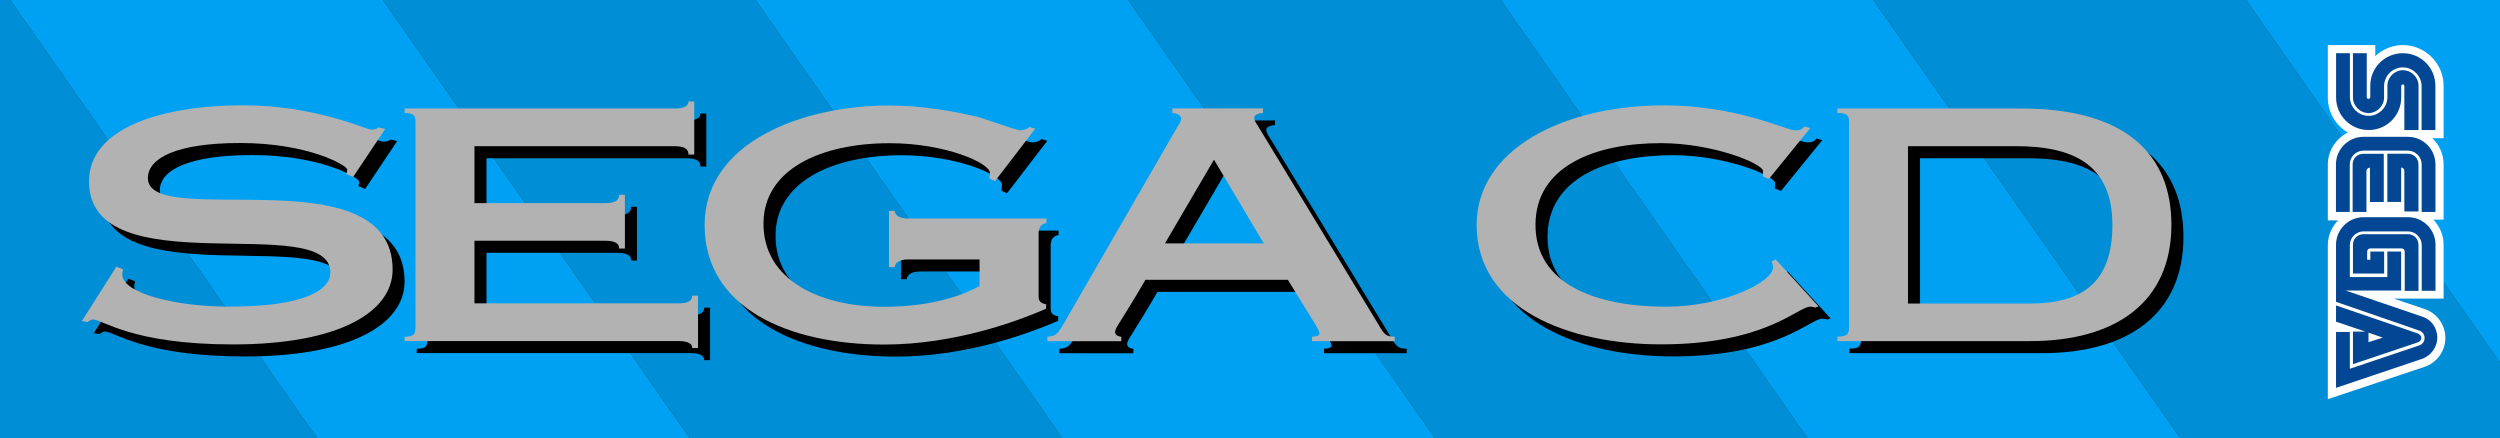 <?xml version="1.0" encoding="utf-8"?>
<!-- Generator: Adobe Illustrator 26.0.3, SVG Export Plug-In . SVG Version: 6.00 Build 0)  -->
<svg version="1.1" id="Layer_1" xmlns="http://www.w3.org/2000/svg" xmlns:xlink="http://www.w3.org/1999/xlink" x="0px" y="0px"
	 viewBox="0 0 3839 672.9" style="enable-background:new 0 0 3839 672.9;" xml:space="preserve">
<rect x="0" y="0" width="3839" height="672.9" fill="#333333" stroke="none"/>
<style type="text/css">
	.st0{clip-path:url(#SVGID_00000087378708777448779080000006344851480475149460_);fill:#008ED6;}
	.st1{clip-path:url(#SVGID_00000065047968601281927230000007542734619708368007_);fill:#00A1F2;}
	.st2{clip-path:url(#SVGID_00000093858496139077716410000010270554398774401977_);fill:#008ED6;}
	.st3{clip-path:url(#SVGID_00000143576032616337880670000015667324824466796452_);fill:#00A1F2;}
	.st4{clip-path:url(#SVGID_00000134225304790417680660000014860902886597160577_);fill:#008ED6;}
	.st5{clip-path:url(#SVGID_00000088091615248048822230000011117184659602346375_);fill:#00A1F2;}
	.st6{clip-path:url(#SVGID_00000131364915878476096850000011418727300939424130_);fill:#008ED6;}
	.st7{clip-path:url(#SVGID_00000159452709130294777960000007097958596590427577_);fill:#00A1F2;}
	.st8{fill:#FFFFFF;}
	.st9{fill:#034693;}
	.st10{fill:#B2B2B2;}
</style>
<g>
	<g>
		<g>
			<defs>
				<rect id="SVGID_1_" width="3839" height="672.9"/>
			</defs>
			<clipPath id="SVGID_00000061460222540400553660000000747489086688816551_">
				<use xlink:href="#SVGID_1_"  style="overflow:visible;"/>
			</clipPath>
			<polygon style="clip-path:url(#SVGID_00000061460222540400553660000000747489086688816551_);fill:#008ED6;" points="
				-404.9,-600.9 -977.1,-600.9 -53.7,717.8 518.5,717.8 			"/>
		</g>
		<g>
			<defs>
				<rect id="SVGID_00000147201558296230856450000009373186737679940790_" width="3839" height="672.9"/>
			</defs>
			<clipPath id="SVGID_00000049940092459536316880000008012233554455790745_">
				<use xlink:href="#SVGID_00000147201558296230856450000009373186737679940790_"  style="overflow:visible;"/>
			</clipPath>
			<polygon style="clip-path:url(#SVGID_00000049940092459536316880000008012233554455790745_);fill:#00A1F2;" points="
				167.3,-600.9 -404.9,-600.9 518.5,717.8 1090.7,717.8 			"/>
		</g>
		<g>
			<defs>
				<rect id="SVGID_00000036229100186897743950000017729623559852592518_" width="3839" height="672.9"/>
			</defs>
			<clipPath id="SVGID_00000022546124079577601330000001219242508949498241_">
				<use xlink:href="#SVGID_00000036229100186897743950000017729623559852592518_"  style="overflow:visible;"/>
			</clipPath>
			<polygon style="clip-path:url(#SVGID_00000022546124079577601330000001219242508949498241_);fill:#008ED6;" points="
				739.5,-600.9 167.3,-600.9 1090.7,717.8 1662.9,717.8 			"/>
		</g>
		<g>
			<defs>
				<rect id="SVGID_00000091001773267112066170000001794480203806286999_" width="3839" height="672.9"/>
			</defs>
			<clipPath id="SVGID_00000165194436607930139120000007746417825693999014_">
				<use xlink:href="#SVGID_00000091001773267112066170000001794480203806286999_"  style="overflow:visible;"/>
			</clipPath>
			<polygon style="clip-path:url(#SVGID_00000165194436607930139120000007746417825693999014_);fill:#00A1F2;" points="
				1311.8,-600.9 739.5,-600.9 1662.9,717.8 2235.1,717.8 			"/>
		</g>
		<g>
			<defs>
				<rect id="SVGID_00000132058486011802677290000013947912703261418121_" width="3839" height="672.9"/>
			</defs>
			<clipPath id="SVGID_00000021818745884872494570000016129065120860844952_">
				<use xlink:href="#SVGID_00000132058486011802677290000013947912703261418121_"  style="overflow:visible;"/>
			</clipPath>
			<polygon style="clip-path:url(#SVGID_00000021818745884872494570000016129065120860844952_);fill:#008ED6;" points="1884,-600.9 
				1311.8,-600.9 2235.1,717.8 2807.3,717.8 			"/>
		</g>
		<g>
			<defs>
				<rect id="SVGID_00000175304746667231353490000002274997782435560383_" width="3839" height="672.9"/>
			</defs>
			<clipPath id="SVGID_00000005228775777832066640000013833550634832885402_">
				<use xlink:href="#SVGID_00000175304746667231353490000002274997782435560383_"  style="overflow:visible;"/>
			</clipPath>
			<polygon style="clip-path:url(#SVGID_00000005228775777832066640000013833550634832885402_);fill:#00A1F2;" points="
				2456.2,-600.9 1884,-600.9 2807.3,717.8 3379.5,717.8 			"/>
		</g>
		<g>
			<defs>
				<rect id="SVGID_00000039835162143926003310000015684493827065447340_" width="3839" height="672.9"/>
			</defs>
			<clipPath id="SVGID_00000070811243379149129020000017052780513137323657_">
				<use xlink:href="#SVGID_00000039835162143926003310000015684493827065447340_"  style="overflow:visible;"/>
			</clipPath>
			<polygon style="clip-path:url(#SVGID_00000070811243379149129020000017052780513137323657_);fill:#008ED6;" points="
				3028.4,-600.9 2456.2,-600.9 3379.5,717.8 3951.7,717.8 			"/>
		</g>
		<g>
			<defs>
				<rect id="SVGID_00000001658823081255472310000013642396808830797453_" width="3839" height="672.9"/>
			</defs>
			<clipPath id="SVGID_00000142168568363974961520000006084691517064807359_">
				<use xlink:href="#SVGID_00000001658823081255472310000013642396808830797453_"  style="overflow:visible;"/>
			</clipPath>
			<polygon style="clip-path:url(#SVGID_00000142168568363974961520000006084691517064807359_);fill:#00A1F2;" points="
				3600.6,-600.9 3028.4,-600.9 3951.7,717.8 4523.9,717.8 			"/>
		</g>
	</g>
	<g>
		<path class="st8" d="M3722.5,563.5c19-6,32.6-23.9,32.6-44.6c0-20.7-13.6-38.6-32.6-44.6l-46.8-15.8h76.7v-82.7
			c0-14.7-6-28.3-15.8-38.6h15.8v-84.8c0-15.8-6.5-29.9-17.4-40.2h17.4v-80.5c0-34.3-28.3-62.5-62.5-62.5
			c-16.3,0-31.5,6.5-42.4,16.9V69.2h-72.9v80.5c0,22.8,12,42.4,30.5,53.8c-17.9,9.3-30.5,27.7-30.5,49.5v85.4h15.8
			c-9.8,9.8-15.8,23.4-15.8,38.6v236L3722.5,563.5z"/>
		<g>
			<g>
				<path class="st9" d="M3634.4,149.7v-68h-21.2v68c0,13,10.9,23.9,23.9,23.9s23.9-10.9,23.9-23.9v-17.4c0-15.8,13-28.8,28.8-28.8
					s28.8,13.1,28.8,28.8v67.4h21.2v-68c0-27.7-22.3-50-50-50s-50,22.3-50,50v17.4c0,1.6-1.1,2.7-2.7,2.7
					C3635.5,151.9,3634.4,150.8,3634.4,149.7z"/>
				<path class="st9" d="M3692.1,131.7v68h21.8v-68c0-13-10.9-23.9-23.9-23.9s-23.9,10.9-23.9,23.9v17.4c0,15.8-13,28.8-28.8,28.8
					s-28.8-13-28.8-28.8V81.7h-21.2v68c0,27.7,22.3,50,50,50s50-22.3,50-50v-17.4c0-1.6,1.1-2.7,2.7-2.7
					C3691,129.6,3692.1,130.7,3692.1,131.7z"/>
			</g>
			<g>
				<path class="st9" d="M3713.8,375.9c0-9.3-7.1-16.3-16.3-16.3h-68c-9.2,0-16.3,7.1-16.3,16.3V420h47.9v-33.7h-21.2v12.5h-4.9
					v-12.5c0-2.7,2.2-4.9,4.9-4.9h47.9c2.7,0,4.9,2.2,4.9,4.9v60.4h21.2L3713.8,375.9L3713.8,375.9z"/>
				<path class="st9" d="M3613.2,509.7v49.5l100.1-33.7c2.7-1.1,4.9-3.3,4.9-6.5c0-2.7-2.2-5.4-4.3-6.5L3587.2,469v25l45.1,15.2h-19
					v0.5H3613.2z M3658.9,518.4l-21.8,7.1v-14.7L3658.9,518.4z"/>
				<path class="st9" d="M3717.7,551.6c14.1-4.3,25-17.4,25-33.2s-10.3-28.8-24.5-32.6l-116.4-39.7h85.4v-59.8H3666v39.2h-57.6v-49
					c0-12,9.8-21.2,21.2-21.2h68c12,0,21.2,9.8,21.2,21.2v70.1h21.2v-70.7c0-23.4-19-42.4-42.4-42.4h-68c-23.4,0-42.4,19-42.4,42.4
					v87.6l127.8,44.1c4.9,1.6,8.2,6,8.2,11.4s-3.3,9.8-8.2,11.4l-106.6,35.9v-56.6h-21.2v85.9l0,0L3717.7,551.6z"/>
			</g>
			<g>
				<path class="st9" d="M3608.3,252.5c0-12,9.8-21.2,21.2-21.2h68c12,0,21.2,9.8,21.2,21.2v72.9h21.2v-72.9
					c0-23.4-19-42.4-42.4-42.4h-68c-23.4,0-42.4,19-42.4,42.4v72.9h21.2V252.5L3608.3,252.5z"/>
				<path class="st9" d="M3639.3,257.4v52.8h21.2v-74H3629c-9.2,0-16.3,7.1-16.3,16.3v72.9h21.2v-63.1
					C3634.4,259.5,3636.6,257.4,3639.3,257.4z"/>
				<path class="st9" d="M3687.2,310.1v-52.8c2.7,0,4.9,2.2,4.9,4.9v62.5h21.7v-72.3c0-9.3-7.1-16.3-16.3-16.3H3666v74H3687.2z"/>
			</g>
		</g>
	</g>
	<g>
		<g>
			<path d="M560.7,290.2l-10.3-4.4c0.6-2,1.2-4.4,1.2-6.9c0-6.4-60-40.8-164-40.8c-99.4,0-142.1,23.6-142.1,54
				c0,80.5,375.8-37.3,375.8,140.4c0,64.8-81.6,114.9-245,114.9c-155.6,0-200.3-38.3-215-38.3c-3.9,0-5.8,2.5-8.9,3.9l-8.3-1.5
				l53-83.4l10.3,3.9c0,2-1.3,3.9-1.3,7.9c0,29,82.3,49.5,164,49.5c116.1,0,155.6-25.5,155.6-52.5c0-96.1-370.6,23.1-370.6-139.9
				c-0.1-82.4,112.8-116.8,236.5-116.8c111,0,188.9,37.3,196.5,37.3c8.3,0,9.6-2,11.5-3.4l10.3,2.5L560.7,290.2z"/>
			<path d="M639.9,535.6c14,0,16.6-3.9,16.6-14.8v-314c0-10.8-2.5-14.8-16.6-14.8v-6.9h414c15.3,0,21.8-3.9,21.8-10.8h8.9v81.5h-8.9
				c0-8.9-6.4-12.8-21.8-12.8H747.1v87.4h200.3c15.3,0,21.8-3.9,21.8-12.8h8.9v82.5h-8.9c0-3.9-1.3-6.9-5.1-8.9c-3.3-2-8.9-3-16.6-3
				H747.1v96.1h312.6c15.3,0,21.8-3.9,21.8-11.8h8.9V553h-8.9c0-6.9-6.4-10.8-21.8-10.8H639.9V535.6z"/>
			<path d="M1625.5,354.1v6.9c-6.4,1-12.1,4.9-12.1,15.8v96.6c0,7.9,3.2,10.8,11.5,12.3v6.9c-40.3,17.6-138.4,55-248.8,55
				c-146.8,0-275.6-56-275.6-183.5s150.5-183.6,283.3-183.6c52.3,0,102.1,9.4,138.4,18.1c33.8,11.3,58.8,20.1,63.1,20.1
				c5.8,0,11.5-2.5,14-5.4l8.9,3l-61.9,80.5l-8.9-4.4c0.6-2,1.2-4.9,1.2-8.4c0-15.3-68.9-45.6-153.8-45.6
				c-107.1,0-193.9,40.8-193.9,123.6c0,86.9,86.8,127.6,185,127.6c80.4,0,127.6-21.1,146.8-31.9v-40.8H1413
				c-12.8,0-20.4,4.9-20.4,11.8h-8.9v-86.4h8.9c0,6.9,7.6,11.8,20.4,11.8H1625.5L1625.5,354.1z"/>
			<path d="M1626.8,542.4v-6.9c11.5-0.5,15.3-3,24.3-18.6l174.1-301.3c3.2-4.9,7-10.3,7-14.8c0-5.4-5.1-7.9-13.4-8.9V185h139.1v6.9
				c-9.6,1-13.4,3.9-13.4,7.4c0,3.9,2.5,7.9,5.8,12.8l185,304.8c8.9,15.3,11.5,18.6,24.9,18.6v6.9h-127v-6.9
				c8.3,0,11.5-2.5,11.5-4.9c0-5.4-5.8-12.3-48.5-82.4h-218.8c-37,63.8-46.6,73.6-46.6,80c0,4.4,3.9,6.9,9.6,7.4v6.9L1626.8,542.4
				L1626.8,542.4L1626.8,542.4z M1959.1,392.3l-76.5-128.6l-75.3,128.6H1959.1z"/>
			<path d="M2734.9,293.2l-9.6-3.9c0.6-3,0.6-5.4,0.6-7.9c0-11.8-77.1-43.1-156.9-43.1c-101.4,0-192.6,35.4-192.6,125.6
				s91.3,125.6,200.3,125.6c88.6,0,164.6-38.3,164.6-60.4c0-2.5-1.2-6.9-2.5-8.9l6.4-3.4l65.8,72.1l-5.1,2c-1.9-1-5.8-1.5-7.6-1.5
				c-19.1,0-68.3,57.9-229,57.9c-142.3,0-283.3-54.5-283.3-183.5c0-114.9,131.4-183.5,287.8-183.5c112.3,0,187.5,38.3,201,38.3
				c6.4,0,10.3-0.5,14.6-5.9l8.9,2.5L2734.9,293.2z"/>
			<path d="M2857.9,206.8c0-10.8-2.5-14.8-17.9-14.8v-6.9h282c162,0,230.9,71.1,230.9,178.6c0,118.8-85.5,178.6-216.9,178.6h-296
				v-6.9c15.3,0,17.9-3.9,17.9-14.8V206.8z M2948.5,484.6H3136c79.1,0,126.3-31.4,126.3-120.8c0-95.3-63.8-120.8-148-120.8h-165.9
				v241.5h0.1V484.6z"/>
		</g>
		<g>
			<path class="st10" d="M542.3,271.7l-10.3-4.4c0.6-2,1.2-4.4,1.2-6.9c0-6.4-60-40.8-164-40.8c-99.4,0-142.1,23.6-142.1,54
				c0,80.5,375.8-37.3,375.8,140.4c0,64.8-81.6,114.9-245,114.9c-155.6,0-200.3-38.3-215-38.3c-3.9,0-5.8,2.5-8.9,3.9l-8.3-1.5
				l53-83.4l10.3,3.9c0,2-1.3,3.9-1.3,7.9c0,29,82.3,49.5,164,49.5c116.1,0,155.6-25.5,155.6-52.5c0-96.1-370.6,23.1-370.6-139.9
				c-0.1-82.4,112.8-116.8,236.5-116.8c111,0,188.9,37.3,196.5,37.3c8.3,0,9.6-2,11.5-3.4l10.3,2.5L542.3,271.7z"/>
			<path class="st10" d="M621.4,517.1c14,0,16.6-3.9,16.6-14.8v-314c0-10.8-2.5-14.8-16.6-14.8v-6.9h414c15.3,0,21.8-3.9,21.8-10.8
				h8.9v81.5h-8.9c0-8.9-6.4-12.8-21.8-12.8H728.6v87.4h200.3c15.3,0,21.8-3.9,21.8-12.8h8.9v82.5h-8.9c0-3.9-1.3-6.9-5.1-8.9
				c-3.3-2-8.9-3-16.6-3H728.6v96.1h312.6c15.3,0,21.8-3.9,21.8-11.8h8.9v80.5h-8.9c0-6.9-6.4-10.8-21.8-10.8H621.4V517.1z"/>
			<path class="st10" d="M1607,335.6v6.9c-6.4,1-12.1,4.9-12.1,15.8v96.6c0,7.9,3.3,10.8,11.5,12.3v6.9
				c-40.3,17.6-138.4,55-248.8,55c-146.8,0-275.6-56-275.6-183.5S1232.5,162,1365.3,162c52.3,0,102.1,9.4,138.4,18.1
				c33.8,11.3,58.8,20.1,63.1,20.1c5.8,0,11.5-2.5,14-5.4l8.9,3l-61.9,80.5l-8.9-4.4c0.6-2,1.2-4.9,1.2-8.4
				c0-15.3-68.9-45.6-153.8-45.6c-107.1,0-193.9,40.8-193.9,123.6c0,86.9,86.8,127.6,185,127.6c80.4,0,127.6-21.1,146.8-31.9v-40.8
				h-109.8c-12.8,0-20.4,4.9-20.4,11.8h-8.9v-86.4h8.9c0,6.9,7.6,11.8,20.4,11.8H1607L1607,335.6z"/>
			<path class="st10" d="M1608.3,523.9V517c11.5-0.5,15.3-3,24.3-18.6l174.1-301.3c3.2-4.9,7-10.3,7-14.8c0-5.4-5.1-7.9-13.4-8.9
				v-6.9h139.1v6.9c-9.6,1-13.4,3.9-13.4,7.4c0,3.9,2.5,7.9,5.8,12.8l185,304.8c8.9,15.3,11.5,18.6,24.9,18.6v6.9h-127V517
				c8.3,0,11.5-2.5,11.5-4.9c0-5.4-5.8-12.3-48.5-82.4h-218.8c-37,63.8-46.6,73.6-46.6,80c0,4.4,3.9,6.9,9.6,7.4v6.9L1608.3,523.9
				L1608.3,523.9L1608.3,523.9z M1940.7,373.8l-76.5-128.6l-75.3,128.6H1940.7z"/>
			<path class="st10" d="M2716.4,274.7l-9.6-3.9c0.6-3,0.6-5.4,0.6-7.9c0-11.8-77.1-43.1-156.9-43.1
				c-101.4,0-192.6,35.4-192.6,125.6S2449.2,471,2558.2,471c88.6,0,164.6-38.3,164.6-60.4c0-2.5-1.2-6.9-2.5-8.9l6.4-3.4l65.8,72.1
				l-5.1,2c-1.9-1-5.8-1.5-7.6-1.5c-19.1,0-68.3,57.9-229,57.9c-142.3,0-283.3-54.5-283.3-183.5c0-114.9,131.4-183.5,287.8-183.5
				c112.3,0,187.5,38.3,201,38.3c6.4,0,10.3-0.5,14.6-5.9l8.9,2.5L2716.4,274.7z"/>
			<path class="st10" d="M2839.4,188.3c0-10.8-2.5-14.8-17.9-14.8v-6.9h282c162,0,230.9,71.1,230.9,178.6
				c0,118.8-85.5,178.6-216.9,178.6h-296v-6.9c15.2,0,17.9-3.9,17.9-14.8V188.3z M2930,466.1h187.5c79.1,0,126.3-31.4,126.3-120.8
				c0-95.3-63.8-120.8-148-120.8h-165.9V466h0.1V466.1z"/>
		</g>
	</g>
</g>
</svg>
